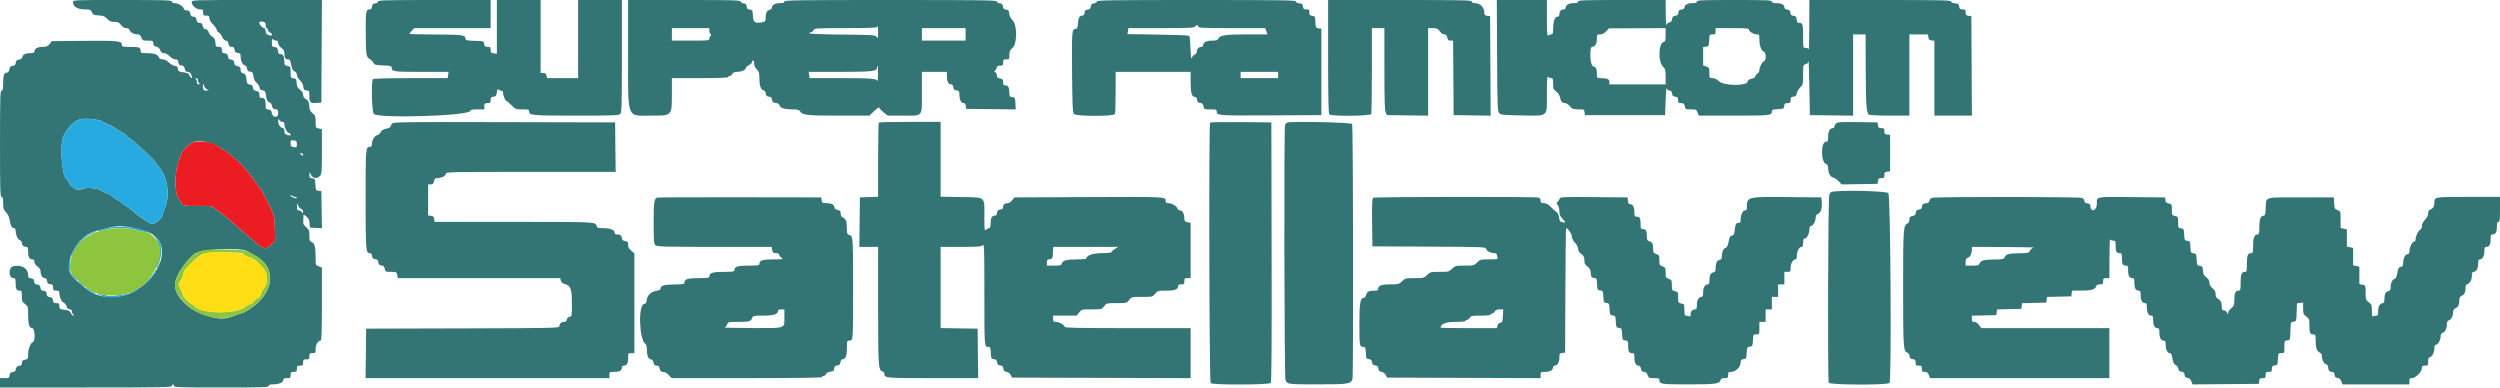 <svg id="svg" version="1.1" width="400" height="62" xmlns="http://www.w3.org/2000/svg" xmlns:xlink="http://www.w3.org/1999/xlink" style="display: block;"><g id="svgg"><path id="path0" d="M11.667 0.341 C 11.667 1.039,12.389 1.500,13.483 1.500 C 14.408 1.500,14.498 1.534,14.701 1.958 C 14.893 2.361,15.027 2.423,15.800 2.467 C 16.522 2.509,16.766 2.607,17.150 3.009 C 17.521 3.397,17.763 3.500,18.305 3.500 C 18.873 3.500,19.053 3.585,19.360 4.000 C 19.614 4.344,19.872 4.500,20.187 4.500 C 20.502 4.500,20.678 4.607,20.753 4.843 C 20.869 5.208,21.449 5.500,22.058 5.500 C 22.315 5.500,22.484 5.652,22.616 6.000 C 22.791 6.464,22.864 6.500,23.641 6.500 C 24.430 6.500,24.481 6.526,24.531 6.958 C 24.571 7.308,24.684 7.428,25.008 7.466 C 25.302 7.500,25.490 7.667,25.619 8.008 C 25.758 8.378,25.911 8.500,26.234 8.500 C 26.494 8.500,26.852 8.697,27.142 9.000 C 27.431 9.302,27.789 9.500,28.049 9.500 C 28.393 9.500,28.488 9.591,28.531 9.958 C 28.571 10.313,28.683 10.428,29.023 10.468 C 29.358 10.506,29.485 10.634,29.560 11.009 C 29.635 11.382,29.751 11.500,30.043 11.500 C 30.317 11.500,30.481 11.644,30.616 12.000 C 30.724 12.288,30.738 12.500,30.648 12.500 C 30.562 12.500,30.422 12.315,30.336 12.090 C 30.209 11.755,30.027 11.660,29.349 11.570 C 28.610 11.472,28.513 11.411,28.467 11.021 C 28.428 10.684,28.312 10.571,27.960 10.531 C 27.709 10.502,27.284 10.258,27.015 9.989 C 26.697 9.672,26.355 9.500,26.040 9.500 C 25.691 9.500,25.503 9.389,25.374 9.107 C 25.175 8.670,24.599 8.500,23.313 8.500 C 22.567 8.500,22.500 8.467,22.500 8.101 C 22.500 7.588,22.242 7.500,20.736 7.500 C 19.606 7.500,19.500 7.471,19.500 7.163 C 19.500 6.552,18.853 6.484,13.456 6.535 L 8.301 6.583 7.936 7.042 C 7.632 7.423,7.441 7.500,6.797 7.500 C 6.007 7.500,5.500 7.798,5.500 8.262 C 5.500 8.419,5.316 8.501,4.958 8.502 C 4.087 8.506,3.702 8.672,3.597 9.088 C 3.529 9.358,3.359 9.494,3.041 9.531 C 2.685 9.572,2.572 9.682,2.532 10.032 C 2.492 10.378,2.378 10.492,2.032 10.532 C 1.682 10.572,1.567 10.691,1.500 11.083 C 1.440 11.433,1.307 11.599,1.058 11.634 C 0.624 11.696,0.505 12.087,0.502 13.458 C 0.500 14.272,0.445 14.500,0.250 14.500 C 0.031 14.500,0.000 15.556,0.000 23.000 C 0.000 30.444,0.031 31.500,0.250 31.500 C 0.444 31.500,0.500 31.720,0.500 32.482 C 0.500 33.333,0.564 33.533,0.976 33.975 C 1.299 34.320,1.487 34.737,1.560 35.267 C 1.675 36.106,1.902 36.500,2.270 36.500 C 2.400 36.500,2.500 36.670,2.500 36.892 C 2.500 37.538,2.841 38.313,3.170 38.418 C 3.350 38.475,3.501 38.705,3.531 38.966 C 3.572 39.318,3.684 39.428,4.042 39.469 C 4.470 39.519,4.500 39.574,4.500 40.311 C 4.500 41.146,4.708 41.500,5.200 41.500 C 5.402 41.500,5.500 41.625,5.500 41.885 C 5.500 42.120,5.695 42.415,6.000 42.640 C 6.327 42.882,6.500 43.156,6.500 43.433 C 6.500 44.031,6.791 44.500,7.161 44.500 C 7.383 44.500,7.494 44.638,7.531 44.958 C 7.572 45.318,7.682 45.428,8.042 45.469 C 8.426 45.514,8.500 45.602,8.500 46.011 C 8.500 46.443,8.558 46.500,9.000 46.500 C 9.414 46.500,9.500 46.568,9.500 46.892 C 9.500 47.535,9.840 48.313,10.167 48.417 C 10.335 48.470,10.550 48.736,10.644 49.007 C 10.759 49.337,10.929 49.500,11.158 49.500 C 11.376 49.500,11.500 49.609,11.500 49.800 C 11.500 49.965,11.590 50.190,11.700 50.300 C 11.856 50.456,11.855 50.500,11.696 50.500 C 11.584 50.500,11.422 50.315,11.336 50.090 C 11.208 49.755,11.027 49.660,10.340 49.568 C 9.552 49.464,9.500 49.427,9.500 48.979 C 9.500 48.560,9.438 48.500,9.011 48.500 C 8.602 48.500,8.514 48.426,8.469 48.042 C 8.428 47.685,8.318 47.572,7.968 47.532 C 7.622 47.492,7.508 47.378,7.468 47.032 C 7.428 46.685,7.315 46.572,6.968 46.532 C 6.622 46.492,6.508 46.378,6.468 46.032 C 6.428 45.685,6.315 45.572,5.968 45.532 C 5.622 45.492,5.508 45.378,5.468 45.032 C 5.428 44.682,5.315 44.572,4.958 44.531 C 4.586 44.488,4.500 44.394,4.498 44.031 C 4.491 42.926,3.473 42.308,2.130 42.594 C 1.305 42.770,1.344 44.500,2.173 44.500 C 2.449 44.500,2.500 44.616,2.500 45.236 C 2.500 46.229,2.629 46.500,3.101 46.500 C 3.472 46.500,3.500 46.563,3.500 47.385 C 3.500 48.176,3.554 48.310,4.000 48.640 C 4.482 48.997,4.500 49.057,4.500 50.327 C 4.500 51.883,4.688 52.500,5.163 52.500 C 5.587 52.500,5.685 54.560,5.268 54.720 C 4.882 54.868,4.500 55.838,4.500 56.671 C 4.500 57.412,4.471 57.464,4.000 57.558 C 3.603 57.638,3.500 57.745,3.500 58.079 C 3.500 58.373,3.410 58.500,3.200 58.500 C 2.820 58.500,2.500 58.815,2.500 59.189 C 2.500 59.380,2.345 59.496,2.042 59.531 C 1.682 59.572,1.572 59.682,1.531 60.042 C 1.482 60.465,1.421 60.500,0.739 60.500 L 0.000 60.500 0.000 61.250 L 0.000 62.000 13.750 62.000 C 25.861 62.000,27.500 61.970,27.500 61.750 C 27.500 61.612,27.575 61.500,27.667 61.500 C 27.758 61.500,27.833 61.612,27.833 61.750 C 27.833 61.969,28.787 62.000,35.417 62.000 C 42.046 62.000,43.000 61.969,43.000 61.750 C 43.000 61.571,43.182 61.500,43.642 61.500 C 44.581 61.500,45.333 61.196,45.333 60.817 C 45.333 60.566,45.454 60.500,45.917 60.500 C 46.454 60.500,46.500 60.460,46.500 60.000 C 46.500 59.556,46.556 59.500,47.000 59.500 C 47.444 59.500,47.500 59.444,47.500 59.000 C 47.500 58.556,47.556 58.500,48.000 58.500 C 48.444 58.500,48.500 58.444,48.500 58.000 C 48.500 57.556,48.556 57.500,49.000 57.500 C 49.444 57.500,49.500 57.444,49.500 57.000 C 49.500 56.556,49.556 56.500,50.000 56.500 C 50.472 56.500,50.500 56.463,50.500 55.835 C 50.500 55.158,50.888 54.500,51.287 54.500 C 51.456 54.500,51.500 53.287,51.500 48.652 L 51.500 42.804 51.000 42.616 C 50.500 42.427,50.500 42.426,50.500 41.058 C 50.500 39.503,50.311 38.840,49.831 38.714 C 49.551 38.641,49.500 38.486,49.500 37.701 C 49.500 36.871,49.447 36.730,48.988 36.345 C 48.527 35.959,48.482 35.837,48.530 35.109 L 48.583 34.301 49.032 34.655 C 49.370 34.922,49.494 35.184,49.532 35.713 L 49.583 36.417 50.546 36.467 L 51.508 36.517 51.462 33.550 L 51.417 30.583 50.966 30.531 C 50.543 30.482,50.513 30.423,50.466 29.531 C 50.419 28.635,50.392 28.580,49.958 28.531 C 49.563 28.485,49.501 28.405,49.511 27.947 C 49.521 27.430,49.525 27.427,49.685 27.827 C 49.964 28.525,50.644 28.689,51.152 28.181 C 51.483 27.850,51.500 27.661,51.500 24.246 L 51.500 20.658 51.000 20.558 C 50.514 20.461,50.500 20.432,50.500 19.494 C 50.500 18.627,50.449 18.487,50.000 18.109 C 49.664 17.827,49.499 17.534,49.498 17.219 C 49.494 16.444,49.327 16.053,48.903 15.826 C 48.633 15.681,48.500 15.465,48.500 15.170 C 48.500 14.876,48.337 14.609,48.010 14.367 C 47.623 14.081,47.509 13.855,47.468 13.294 C 47.422 12.658,47.369 12.578,46.958 12.531 C 46.521 12.480,46.500 12.437,46.500 11.568 C 46.500 10.691,46.482 10.655,46.000 10.558 C 45.573 10.473,45.500 10.382,45.498 9.938 C 45.494 9.026,45.327 8.667,44.908 8.667 C 44.593 8.667,44.511 8.565,44.469 8.125 C 44.425 7.674,44.340 7.575,43.958 7.531 C 43.541 7.483,43.500 7.417,43.500 6.789 C 43.500 6.253,43.544 6.144,43.700 6.300 C 43.810 6.410,44.035 6.500,44.200 6.500 C 44.402 6.500,44.500 6.625,44.500 6.885 C 44.500 7.120,44.695 7.415,45.000 7.640 C 45.355 7.903,45.500 8.150,45.500 8.491 C 45.500 9.214,45.662 9.500,46.071 9.500 C 46.384 9.500,46.462 9.630,46.595 10.375 C 46.712 11.037,46.841 11.290,47.125 11.415 C 47.364 11.520,47.500 11.724,47.500 11.980 C 47.500 12.206,47.713 12.584,47.989 12.848 C 48.294 13.139,48.497 13.521,48.530 13.866 C 48.575 14.327,48.658 14.425,49.042 14.469 C 49.468 14.519,49.500 14.576,49.503 15.303 C 49.506 16.395,49.633 16.530,50.599 16.469 L 51.417 16.417 51.460 8.208 L 51.503 0.000 41.085 0.000 C 30.701 0.000,30.667 0.001,30.667 0.341 C 30.667 0.858,31.401 1.500,31.992 1.500 C 32.445 1.500,32.500 1.554,32.500 2.000 C 32.500 2.444,32.556 2.500,33.000 2.500 C 33.420 2.500,33.500 2.565,33.500 2.911 C 33.500 3.159,33.732 3.554,34.083 3.906 C 34.404 4.226,34.667 4.603,34.667 4.743 C 34.667 4.883,34.822 5.092,35.012 5.207 C 35.202 5.322,35.461 5.660,35.587 5.958 C 35.733 6.303,35.933 6.500,36.137 6.500 C 36.361 6.500,36.489 6.652,36.558 7.000 C 36.637 7.393,36.746 7.500,37.068 7.500 C 37.391 7.500,37.489 7.597,37.531 7.958 C 37.572 8.318,37.682 8.428,38.042 8.469 C 38.423 8.513,38.500 8.603,38.500 9.000 C 38.500 9.708,38.794 10.354,39.159 10.450 C 39.355 10.501,39.501 10.707,39.532 10.975 C 39.571 11.311,39.688 11.429,40.021 11.467 C 40.397 11.511,40.472 11.616,40.552 12.216 C 40.615 12.683,40.783 13.026,41.058 13.249 C 41.285 13.433,41.496 13.771,41.527 14.000 C 41.569 14.308,41.698 14.430,42.021 14.467 C 42.411 14.513,42.472 14.610,42.570 15.349 C 42.657 16.007,42.763 16.218,43.081 16.363 C 43.328 16.475,43.502 16.713,43.533 16.981 C 43.572 17.317,43.688 17.429,44.042 17.469 C 44.453 17.517,44.500 17.588,44.500 18.163 C 44.500 18.962,43.561 18.821,43.466 18.008 C 43.428 17.684,43.308 17.571,42.958 17.531 C 42.547 17.483,42.500 17.412,42.500 16.836 C 42.500 15.939,42.360 15.667,41.899 15.667 C 41.566 15.667,41.500 15.583,41.500 15.162 C 41.500 14.738,41.423 14.643,41.009 14.560 C 40.634 14.485,40.506 14.358,40.468 14.023 C 40.429 13.689,40.312 13.571,39.979 13.533 C 39.589 13.487,39.528 13.390,39.431 12.659 C 39.340 11.967,39.257 11.821,38.911 11.734 C 38.596 11.655,38.500 11.521,38.500 11.162 C 38.500 10.779,38.411 10.674,38.010 10.586 C 37.636 10.503,37.508 10.372,37.468 10.031 C 37.428 9.685,37.315 9.572,36.968 9.532 C 36.622 9.492,36.508 9.378,36.468 9.032 C 36.428 8.682,36.315 8.572,35.958 8.531 C 35.574 8.486,35.500 8.398,35.500 7.989 C 35.500 7.557,35.442 7.500,35.000 7.500 C 34.593 7.500,34.500 7.430,34.498 7.125 C 34.494 6.457,34.313 6.045,33.935 5.843 C 33.732 5.734,33.482 5.425,33.380 5.156 C 33.262 4.844,33.077 4.667,32.869 4.667 C 32.639 4.667,32.512 4.518,32.442 4.167 C 32.364 3.778,32.253 3.667,31.942 3.667 C 31.631 3.667,31.519 3.556,31.442 3.167 C 31.364 2.778,31.253 2.667,30.942 2.667 C 30.631 2.667,30.519 2.556,30.442 2.167 C 30.361 1.764,30.257 1.667,29.905 1.667 C 29.623 1.667,29.441 1.559,29.389 1.362 C 29.287 0.972,28.490 0.500,27.933 0.500 C 27.659 0.500,27.500 0.408,27.500 0.250 C 27.500 0.031,26.509 0.000,19.583 0.000 C 11.719 0.000,11.667 0.002,11.667 0.341 M60.500 0.239 C 60.500 0.376,60.304 0.500,60.042 0.531 C 59.682 0.572,59.572 0.682,59.531 1.042 C 59.496 1.345,59.380 1.500,59.189 1.500 C 58.553 1.500,58.499 1.792,58.517 5.158 C 58.535 8.773,58.593 9.162,59.150 9.439 C 59.362 9.545,59.623 9.808,59.730 10.024 C 59.908 10.382,60.047 10.421,61.296 10.465 C 62.475 10.507,62.667 10.555,62.667 10.807 C 62.667 11.464,62.913 11.500,67.421 11.500 L 71.776 11.500 71.702 12.000 L 71.629 12.500 65.773 12.503 C 62.552 12.504,59.816 12.569,59.693 12.647 C 59.374 12.849,59.480 17.825,59.812 18.225 C 60.445 18.986,74.921 18.546,75.225 17.756 C 75.299 17.562,75.586 17.500,76.411 17.500 L 77.500 17.500 77.500 17.000 C 77.500 16.556,77.556 16.500,78.000 16.500 C 78.442 16.500,78.500 16.443,78.500 16.011 C 78.500 15.602,78.574 15.514,78.958 15.469 C 79.356 15.424,79.428 15.329,79.500 14.750 C 79.553 14.328,79.633 14.160,79.718 14.292 C 79.792 14.406,79.999 14.500,80.177 14.500 C 80.403 14.500,80.500 14.615,80.500 14.883 C 80.500 15.330,80.857 16.163,81.048 16.165 C 81.121 16.166,81.474 16.467,81.833 16.833 C 82.464 17.477,82.525 17.500,83.577 17.500 C 84.549 17.500,84.667 17.535,84.667 17.827 C 84.667 18.461,85.102 18.500,92.144 18.500 C 98.133 18.500,99.009 18.468,99.238 18.238 C 99.470 18.006,99.500 16.937,99.500 8.988 L 99.500 0.000 96.000 0.000 L 92.500 0.000 92.500 6.250 L 92.500 12.500 90.018 12.500 L 87.536 12.500 87.432 12.083 C 87.355 11.779,87.216 11.667,86.913 11.667 L 86.500 11.667 86.500 5.833 L 86.500 0.000 83.000 0.000 L 79.500 0.000 79.500 4.304 L 79.500 8.609 79.000 8.536 C 78.577 8.473,78.500 8.388,78.500 7.981 C 78.500 7.560,78.439 7.500,78.011 7.500 C 77.602 7.500,77.514 7.426,77.469 7.042 C 77.417 6.585,77.411 6.583,75.969 6.535 C 74.621 6.491,74.518 6.462,74.469 6.120 C 74.394 5.593,73.968 5.542,69.458 5.520 C 67.281 5.509,65.500 5.466,65.500 5.425 C 65.500 5.384,65.677 5.159,65.894 4.925 L 66.288 4.500 72.394 4.500 L 78.500 4.500 78.500 2.250 L 78.500 0.000 69.500 0.000 C 61.796 0.000,60.500 0.034,60.500 0.239 M100.500 8.558 C 100.500 19.310,100.201 18.500,104.167 18.500 C 107.586 18.500,107.500 18.596,107.500 14.812 L 107.500 12.500 112.000 12.500 C 114.889 12.500,116.500 12.440,116.500 12.333 C 116.500 12.242,116.610 12.167,116.744 12.167 C 116.878 12.167,117.069 12.017,117.167 11.833 C 117.292 11.600,117.516 11.500,117.915 11.500 C 118.610 11.500,119.333 11.191,119.333 10.894 C 119.333 10.774,119.558 10.559,119.833 10.417 C 120.108 10.274,120.333 10.048,120.333 9.912 C 120.333 9.777,120.408 9.667,120.500 9.667 C 120.592 9.667,120.667 9.895,120.667 10.174 C 120.667 10.493,120.821 10.836,121.083 11.098 C 121.433 11.449,121.500 11.672,121.500 12.497 C 121.500 13.674,121.723 14.336,122.159 14.450 C 122.355 14.501,122.501 14.707,122.532 14.975 C 122.571 15.314,122.687 15.429,123.032 15.468 C 123.378 15.508,123.492 15.622,123.532 15.968 C 123.574 16.336,123.678 16.426,124.108 16.468 C 124.460 16.502,124.660 16.625,124.717 16.841 C 124.833 17.285,125.497 17.500,126.753 17.500 C 127.475 17.500,127.860 17.573,127.950 17.727 C 128.360 18.428,128.938 18.500,134.123 18.500 L 139.096 18.500 139.881 17.758 C 140.313 17.350,140.671 17.106,140.675 17.216 C 140.680 17.327,140.988 17.660,141.360 17.958 L 142.036 18.500 144.506 18.500 C 147.749 18.500,147.500 18.813,147.500 14.738 L 147.500 11.500 149.500 11.500 L 151.500 11.500 151.500 12.178 C 151.500 13.012,151.744 13.500,152.161 13.500 C 152.383 13.500,152.494 13.638,152.531 13.958 C 152.572 14.318,152.682 14.428,153.042 14.469 C 153.441 14.515,153.500 14.595,153.500 15.084 C 153.500 15.910,153.771 16.500,154.151 16.500 C 154.384 16.500,154.493 16.632,154.531 16.958 L 154.583 17.417 158.550 17.461 L 162.517 17.506 162.467 16.545 C 162.419 15.634,162.392 15.581,161.958 15.531 C 161.566 15.485,161.500 15.402,161.498 14.947 C 161.494 14.018,161.329 13.667,160.897 13.667 C 160.566 13.667,160.500 13.583,160.500 13.162 C 160.500 12.736,160.423 12.643,160.000 12.558 C 159.611 12.480,159.500 12.370,159.500 12.057 C 159.500 11.837,159.389 11.614,159.254 11.562 C 159.038 11.479,159.038 11.438,159.254 11.222 C 159.389 11.087,159.500 10.869,159.500 10.738 C 159.500 10.585,159.678 10.500,160.000 10.500 C 160.444 10.500,160.500 10.444,160.500 10.000 C 160.500 9.556,160.556 9.500,161.000 9.500 C 161.477 9.500,161.500 9.468,161.500 8.790 C 161.500 8.204,161.587 8.008,162.000 7.667 C 162.765 7.034,162.774 4.011,162.013 3.232 C 161.709 2.921,161.506 2.517,161.471 2.159 C 161.425 1.675,161.345 1.575,160.968 1.532 C 160.622 1.492,160.508 1.378,160.468 1.032 C 160.428 0.682,160.315 0.572,159.958 0.531 C 159.696 0.500,159.500 0.376,159.500 0.239 C 159.500 0.033,157.150 0.000,142.500 0.000 C 127.500 0.000,125.500 0.029,125.500 0.250 C 125.500 0.435,125.307 0.500,124.762 0.500 C 124.010 0.500,123.500 0.806,123.500 1.259 C 123.500 1.388,123.320 1.539,123.099 1.594 C 122.675 1.701,122.506 2.082,122.502 2.940 C 122.500 3.403,122.435 3.475,121.927 3.570 C 120.796 3.783,120.522 3.587,120.466 2.526 C 120.420 1.641,120.389 1.580,119.968 1.532 C 119.622 1.492,119.508 1.378,119.468 1.032 C 119.428 0.682,119.315 0.572,118.958 0.531 C 118.696 0.500,118.500 0.376,118.500 0.239 C 118.500 0.034,117.204 0.000,109.500 0.000 L 100.500 0.000 100.500 8.558 M175.500 0.239 C 175.500 0.376,175.304 0.500,175.042 0.531 C 174.685 0.572,174.572 0.682,174.532 1.032 C 174.492 1.378,174.378 1.492,174.032 1.532 C 173.682 1.572,173.572 1.685,173.531 2.042 C 173.495 2.354,173.381 2.500,173.176 2.500 C 172.719 2.500,172.527 2.841,172.469 3.754 C 172.424 4.464,172.364 4.591,172.047 4.636 C 171.502 4.713,171.476 5.075,171.532 11.850 C 171.573 16.717,171.630 18.005,171.812 18.225 C 172.149 18.631,178.243 18.642,178.399 18.236 C 178.454 18.091,178.500 16.516,178.500 14.736 L 178.500 11.500 184.500 11.500 L 190.500 11.500 190.500 13.072 C 190.500 14.859,190.672 15.500,191.151 15.500 C 191.384 15.500,191.493 15.632,191.531 15.958 C 191.571 16.313,191.683 16.428,192.023 16.468 C 192.358 16.506,192.485 16.634,192.560 17.009 C 192.656 17.487,192.684 17.500,193.662 17.500 C 194.534 17.500,194.667 17.541,194.667 17.813 C 194.667 18.495,194.802 18.505,203.269 18.460 L 211.417 18.417 211.417 11.500 L 211.417 4.583 210.966 4.531 C 210.543 4.482,210.513 4.423,210.466 3.531 C 210.419 2.635,210.392 2.580,209.958 2.531 C 209.574 2.486,209.500 2.398,209.500 1.989 C 209.500 1.559,209.441 1.500,209.011 1.500 C 208.602 1.500,208.514 1.426,208.469 1.042 C 208.425 0.660,208.326 0.575,207.875 0.531 C 207.539 0.499,207.333 0.388,207.333 0.239 C 207.333 0.033,205.142 0.000,191.417 0.000 C 177.707 0.000,175.500 0.033,175.500 0.239 M212.500 9.050 C 212.500 15.867,212.549 18.149,212.700 18.300 C 213.037 18.637,219.268 18.578,219.399 18.236 C 219.454 18.091,219.500 14.941,219.500 11.236 L 219.500 4.500 220.500 4.500 L 221.500 4.500 221.502 11.042 C 221.504 15.978,221.557 17.686,221.716 18.000 L 221.926 18.417 225.213 18.462 L 228.500 18.507 228.500 11.504 L 228.500 4.500 229.245 4.500 C 229.880 4.500,230.045 4.574,230.360 5.000 C 230.574 5.290,230.882 5.500,231.094 5.500 C 231.365 5.500,231.484 5.627,231.558 6.000 C 231.638 6.396,231.745 6.500,232.077 6.500 L 232.496 6.500 232.540 12.458 L 232.583 18.417 235.543 18.462 L 238.503 18.508 238.460 10.546 L 238.417 2.583 237.958 2.531 C 237.615 2.491,237.499 2.386,237.498 2.114 C 237.492 1.149,236.862 0.500,235.933 0.500 C 235.659 0.500,235.500 0.408,235.500 0.250 C 235.500 0.030,234.111 0.000,224.000 0.000 L 212.500 0.000 212.500 9.050 M239.536 8.911 C 239.580 17.202,239.604 17.842,239.881 18.119 C 240.142 18.381,240.576 18.423,243.496 18.468 C 247.822 18.535,247.500 18.816,247.500 14.967 C 247.500 12.737,247.544 12.144,247.700 12.300 C 247.810 12.410,248.035 12.500,248.200 12.500 C 248.451 12.500,248.500 12.644,248.500 13.385 C 248.500 14.170,248.555 14.312,248.985 14.630 C 249.269 14.839,249.520 15.216,249.588 15.536 C 249.740 16.245,249.956 16.500,250.403 16.500 C 250.603 16.500,250.950 16.722,251.174 16.993 C 251.538 17.431,251.689 17.487,252.531 17.493 C 253.438 17.500,253.480 17.519,253.531 17.958 L 253.583 18.417 260.000 18.417 L 266.417 18.417 266.500 16.083 C 266.546 14.800,266.633 13.919,266.693 14.125 C 266.760 14.355,266.933 14.500,267.140 14.500 C 267.385 14.500,267.492 14.626,267.531 14.958 C 267.572 15.318,267.682 15.428,268.042 15.469 C 268.426 15.514,268.500 15.602,268.500 16.011 C 268.500 16.438,268.560 16.500,268.979 16.500 C 269.378 16.500,269.475 16.584,269.558 17.000 C 269.654 17.480,269.693 17.500,270.543 17.500 C 271.372 17.500,271.439 17.531,271.616 18.000 L 271.804 18.500 277.452 18.500 C 283.310 18.500,283.500 18.478,283.500 17.808 C 283.500 17.570,283.676 17.507,284.458 17.467 C 285.366 17.419,285.419 17.392,285.469 16.958 C 285.514 16.574,285.602 16.500,286.011 16.500 C 286.441 16.500,286.500 16.441,286.500 16.011 C 286.500 15.602,286.574 15.514,286.958 15.469 C 287.318 15.428,287.428 15.318,287.469 14.960 C 287.498 14.709,287.742 14.284,288.011 14.015 C 288.483 13.543,288.500 13.471,288.500 11.948 C 288.500 10.403,288.509 10.367,288.917 10.265 C 289.187 10.197,289.347 10.030,289.371 9.788 C 289.392 9.584,289.448 11.442,289.496 13.917 L 289.583 18.417 293.042 18.462 L 296.500 18.507 296.500 12.003 L 296.500 5.500 297.500 5.500 L 298.500 5.500 298.514 10.875 C 298.529 16.618,298.628 18.101,299.010 18.343 C 299.142 18.427,300.656 18.496,302.375 18.497 L 305.500 18.500 305.500 12.000 L 305.500 5.500 306.989 5.500 L 308.478 5.500 308.531 5.958 C 308.572 6.318,308.682 6.428,309.042 6.469 L 309.500 6.522 309.500 12.511 L 309.500 18.500 312.502 18.500 L 315.503 18.500 315.460 10.542 L 315.417 2.583 314.958 2.531 C 314.574 2.486,314.500 2.398,314.500 1.989 C 314.500 1.559,314.441 1.500,314.011 1.500 C 313.602 1.500,313.514 1.426,313.469 1.042 C 313.424 0.644,313.334 0.577,312.792 0.532 C 312.383 0.498,312.167 0.397,312.167 0.240 C 312.167 0.033,310.585 0.000,300.833 0.000 L 289.500 0.000 289.487 4.042 C 289.480 6.265,289.436 7.990,289.390 7.875 C 289.343 7.760,289.124 7.667,288.903 7.667 C 288.503 7.667,288.500 7.655,288.500 5.930 C 288.500 3.915,288.435 3.667,287.909 3.667 C 287.593 3.667,287.511 3.566,287.469 3.125 C 287.426 2.677,287.339 2.574,286.968 2.532 C 286.622 2.492,286.508 2.378,286.468 2.032 C 286.428 1.682,286.315 1.572,285.958 1.531 C 285.638 1.494,285.500 1.383,285.500 1.161 C 285.500 0.744,285.012 0.500,284.178 0.500 C 283.686 0.500,283.500 0.431,283.500 0.250 C 283.500 0.032,282.722 0.000,277.500 0.000 C 272.278 0.000,271.500 0.032,271.500 0.250 C 271.500 0.435,271.307 0.500,270.762 0.500 C 270.014 0.500,269.500 0.806,269.500 1.251 C 269.500 1.376,269.294 1.502,269.042 1.531 C 268.685 1.572,268.572 1.682,268.532 2.032 C 268.492 2.378,268.378 2.492,268.032 2.532 C 267.682 2.572,267.572 2.685,267.531 3.041 C 267.494 3.361,267.359 3.529,267.081 3.599 C 266.863 3.653,266.652 3.822,266.612 3.974 C 266.572 4.126,266.530 3.294,266.519 2.125 L 266.500 0.000 259.500 0.000 C 253.389 0.000,252.500 0.032,252.500 0.250 C 252.500 0.435,252.307 0.500,251.762 0.500 C 251.008 0.500,250.500 0.807,250.500 1.262 C 250.500 1.393,250.365 1.500,250.200 1.500 C 249.789 1.500,249.500 1.824,249.500 2.283 C 249.500 2.549,249.403 2.667,249.183 2.667 C 248.772 2.667,248.500 3.439,248.500 4.608 C 248.500 5.356,248.452 5.500,248.200 5.500 C 248.035 5.500,247.810 5.590,247.700 5.700 C 247.544 5.856,247.500 5.244,247.500 2.950 L 247.500 0.000 243.494 0.000 L 239.489 0.000 239.536 8.911 M42.500 4.019 C 42.500 4.284,42.575 4.500,42.667 4.500 C 42.758 4.500,42.833 4.610,42.833 4.744 C 42.833 4.878,42.983 5.069,43.167 5.167 C 43.734 5.470,43.596 5.841,43.000 5.616 C 42.610 5.468,42.500 5.325,42.500 4.963 C 42.500 4.709,42.412 4.500,42.305 4.500 C 42.003 4.500,41.500 3.981,41.500 3.670 C 41.500 3.455,41.615 3.408,42.000 3.464 C 42.423 3.527,42.500 3.612,42.500 4.019 M191.727 4.250 C 191.809 4.465,192.566 4.500,197.125 4.500 L 202.427 4.500 202.616 5.000 L 202.804 5.500 199.480 5.500 C 196.033 5.500,195.125 5.647,194.896 6.242 C 194.824 6.430,194.557 6.500,193.911 6.500 C 193.006 6.500,192.500 6.773,192.500 7.262 C 192.500 7.393,192.365 7.500,192.200 7.500 C 191.801 7.500,191.500 7.820,191.500 8.244 C 191.500 8.438,191.339 8.659,191.130 8.752 C 190.927 8.843,190.713 9.104,190.655 9.333 C 190.597 9.563,190.519 8.875,190.483 7.805 C 190.446 6.735,190.358 5.802,190.286 5.730 C 190.215 5.659,187.960 5.569,185.276 5.530 L 180.397 5.459 180.467 4.979 L 180.538 4.500 185.762 4.500 C 190.137 4.500,191.022 4.460,191.202 4.256 C 191.479 3.942,191.608 3.941,191.727 4.250 M140.500 5.199 C 140.500 6.130,140.477 6.199,140.264 5.907 C 140.040 5.600,139.750 5.581,134.764 5.533 C 131.596 5.503,129.500 5.420,129.500 5.325 C 129.500 5.238,129.610 5.167,129.744 5.167 C 129.878 5.167,130.069 5.017,130.167 4.833 C 130.339 4.511,130.516 4.500,135.339 4.500 C 138.558 4.500,140.333 4.441,140.333 4.333 C 140.333 4.242,140.371 4.167,140.417 4.167 C 140.462 4.167,140.500 4.631,140.500 5.199 M113.500 4.883 C 113.500 5.094,113.582 5.348,113.681 5.448 C 113.812 5.578,113.812 5.660,113.681 5.741 C 113.582 5.803,113.500 5.999,113.500 6.177 C 113.500 6.485,113.358 6.500,110.500 6.500 L 107.500 6.500 107.500 5.500 L 107.500 4.500 110.500 4.500 L 113.500 4.500 113.500 4.883 M154.500 5.500 L 154.500 6.500 151.000 6.500 L 147.500 6.500 147.500 5.500 L 147.500 4.500 151.000 4.500 L 154.500 4.500 154.500 5.500 M266.500 5.564 C 266.500 6.475,266.454 6.640,266.178 6.712 C 265.362 6.925,265.269 9.817,266.052 10.634 C 266.453 11.053,266.500 11.227,266.500 12.301 L 266.500 13.500 262.000 13.500 L 257.500 13.500 257.500 13.103 C 257.500 12.659,257.149 12.506,256.125 12.502 C 255.502 12.500,255.500 12.498,255.497 11.792 C 255.494 10.964,255.385 10.754,254.875 10.595 C 254.407 10.449,254.277 7.500,254.738 7.500 C 255.193 7.500,255.500 6.992,255.500 6.238 C 255.500 5.526,255.518 5.500,256.011 5.500 C 256.359 5.500,256.664 5.347,256.969 5.020 L 257.417 4.540 261.958 4.520 L 266.500 4.500 266.500 5.564 M279.833 4.731 C 279.833 5.048,280.564 5.500,281.077 5.500 C 281.470 5.500,281.500 5.556,281.500 6.280 C 281.500 7.261,281.809 8.137,282.200 8.261 C 282.586 8.383,282.631 9.627,282.254 9.771 C 281.950 9.888,281.500 10.762,281.500 11.236 C 281.500 11.429,281.350 11.680,281.167 11.795 C 280.983 11.909,280.833 12.111,280.833 12.244 C 280.833 12.386,280.600 12.529,280.264 12.592 C 279.848 12.670,279.668 12.806,279.594 13.099 C 279.420 13.793,275.739 13.713,275.026 13.000 C 274.687 12.661,274.360 12.500,274.013 12.500 C 273.508 12.500,273.500 12.487,273.500 11.658 C 273.500 10.872,273.467 10.804,273.000 10.642 L 272.500 10.467 272.500 8.995 L 272.500 7.522 272.958 7.469 C 273.392 7.419,273.419 7.366,273.467 6.458 C 273.516 5.520,273.527 5.500,274.008 5.500 C 274.444 5.500,274.500 5.443,274.500 5.000 L 274.500 4.500 277.167 4.500 C 279.328 4.500,279.833 4.544,279.833 4.731 M140.481 11.875 C 140.470 12.631,140.429 13.128,140.389 12.979 C 140.279 12.564,139.506 12.504,134.311 12.502 L 129.538 12.500 129.464 12.000 L 129.391 11.500 134.337 11.500 C 139.524 11.500,140.333 11.408,140.333 10.817 C 140.333 10.643,140.371 10.500,140.417 10.500 C 140.462 10.500,140.491 11.119,140.481 11.875 M204.500 12.000 L 204.500 12.500 201.500 12.500 L 198.500 12.500 198.500 12.000 L 198.500 11.500 201.500 11.500 L 204.500 11.500 204.500 12.000 M31.667 12.800 C 31.667 12.965,31.757 13.190,31.867 13.300 C 32.022 13.456,32.004 13.500,31.783 13.500 C 31.595 13.500,31.500 13.365,31.500 13.097 C 31.500 12.876,31.406 12.657,31.292 12.610 C 31.167 12.560,31.201 12.521,31.375 12.513 C 31.550 12.505,31.667 12.620,31.667 12.800 M32.667 13.741 C 32.667 13.873,32.833 14.098,33.037 14.241 L 33.408 14.500 32.973 14.500 C 32.617 14.500,32.524 14.409,32.464 14.000 C 32.424 13.725,32.453 13.500,32.529 13.500 C 32.605 13.500,32.667 13.608,32.667 13.741 M16.622 19.551 C 17.009 19.798,17.422 20.000,17.539 20.000 C 17.656 20.000,18.120 20.262,18.572 20.583 C 19.023 20.904,19.454 21.167,19.529 21.167 C 19.605 21.167,19.805 21.298,19.975 21.458 C 20.144 21.619,20.680 22.050,21.165 22.417 C 22.140 23.154,25.000 25.918,25.000 26.123 C 25.000 26.195,25.182 26.449,25.404 26.689 C 26.763 28.155,27.235 31.185,26.417 33.199 C 26.188 33.763,26.000 34.330,26.000 34.458 C 26.000 34.925,24.659 35.989,24.262 35.838 C 23.885 35.695,22.435 34.767,22.000 34.391 C 21.236 33.731,20.512 33.185,19.958 32.850 C 19.615 32.643,19.333 32.409,19.333 32.331 C 19.333 32.253,19.165 32.136,18.958 32.072 C 18.752 32.008,18.337 31.740,18.036 31.478 C 17.735 31.215,17.377 31.000,17.241 31.000 C 17.105 31.000,16.676 30.799,16.288 30.554 C 15.474 30.039,13.715 29.909,12.966 30.308 C 12.419 30.599,11.237 29.917,10.972 29.157 C 10.878 28.887,10.741 28.667,10.668 28.667 C 10.071 28.667,9.584 24.199,9.980 22.353 C 10.229 21.192,11.372 19.728,12.417 19.231 C 13.296 18.813,15.758 19.000,16.622 19.551 M45.175 19.500 C 45.403 19.500,45.500 19.614,45.500 19.883 C 45.500 20.435,45.868 21.152,46.208 21.261 C 46.493 21.354,46.623 21.669,46.375 21.664 C 45.792 21.654,45.500 21.426,45.500 20.981 C 45.500 20.716,45.412 20.500,45.305 20.500 C 44.918 20.500,44.500 19.943,44.505 19.433 C 44.509 19.001,44.538 18.965,44.680 19.208 C 44.773 19.369,44.996 19.500,45.175 19.500 M62.763 19.761 C 62.618 19.906,62.500 20.117,62.500 20.230 C 62.500 20.343,62.181 20.507,61.792 20.593 C 61.303 20.701,61.032 20.868,60.917 21.132 C 60.825 21.342,60.579 21.557,60.369 21.610 C 59.933 21.720,59.500 22.450,59.500 23.075 C 59.500 23.373,59.410 23.500,59.200 23.500 C 58.506 23.500,58.500 23.567,58.500 31.878 C 58.500 40.072,58.533 40.500,59.161 40.500 C 59.383 40.500,59.494 40.638,59.531 40.958 C 59.572 41.315,59.682 41.428,60.032 41.468 C 60.378 41.508,60.492 41.622,60.532 41.968 C 60.571 42.312,60.686 42.429,61.023 42.468 C 61.358 42.506,61.485 42.634,61.560 43.009 C 61.654 43.480,61.695 43.500,62.558 43.500 C 63.425 43.500,63.462 43.519,63.558 44.000 L 63.658 44.500 76.644 44.500 L 89.631 44.500 89.730 44.898 C 89.791 45.138,89.995 45.338,90.243 45.400 C 91.305 45.667,91.500 46.147,91.500 48.496 C 91.500 50.596,91.492 50.645,91.125 50.697 C 90.884 50.731,90.731 50.884,90.697 51.125 C 90.660 51.386,90.530 51.500,90.272 51.500 C 89.823 51.500,89.500 51.793,89.500 52.199 C 89.500 52.484,88.784 52.500,74.042 52.541 L 58.583 52.583 58.539 56.542 L 58.494 60.500 77.997 60.500 L 97.500 60.500 97.500 60.000 C 97.500 59.514,97.522 59.500,98.300 59.500 C 99.146 59.500,99.500 59.293,99.500 58.800 C 99.500 58.622,99.622 58.500,99.800 58.500 C 100.293 58.500,100.500 58.146,100.500 57.300 C 100.500 56.522,100.514 56.500,101.000 56.500 L 101.500 56.500 101.500 48.515 L 101.500 40.530 101.000 40.109 C 100.643 39.809,100.500 39.541,100.500 39.173 C 100.500 38.734,100.426 38.644,100.000 38.558 C 99.621 38.482,99.500 38.367,99.500 38.080 C 99.500 37.693,99.218 37.500,98.653 37.500 C 98.450 37.500,98.333 37.384,98.333 37.183 C 98.333 36.774,97.562 36.500,96.410 36.500 C 95.629 36.500,95.526 36.458,95.437 36.105 C 95.286 35.502,95.237 35.500,81.907 35.500 L 69.522 35.500 69.469 35.042 C 69.428 34.682,69.318 34.572,68.958 34.531 L 68.500 34.478 68.500 31.989 L 68.500 29.500 68.921 29.500 C 69.255 29.500,69.362 29.397,69.442 29.000 C 69.517 28.624,69.634 28.500,69.913 28.500 C 70.606 28.500,71.333 28.150,71.333 27.817 C 71.333 27.508,71.677 27.500,84.920 27.500 L 98.506 27.500 98.461 23.542 L 98.417 19.583 80.721 19.541 C 64.798 19.503,62.999 19.525,62.763 19.761 M140.611 19.611 C 140.550 19.672,140.500 22.369,140.500 25.605 L 140.500 31.487 139.042 31.535 L 137.583 31.583 137.539 35.542 L 137.494 39.500 138.997 39.500 L 140.500 39.500 140.500 48.892 C 140.500 58.605,140.540 59.218,141.181 59.421 C 141.356 59.477,141.500 59.652,141.500 59.811 C 141.500 60.489,141.619 60.500,149.203 60.500 L 156.506 60.500 156.461 56.542 L 156.417 52.583 153.458 52.538 L 150.500 52.492 150.500 45.996 L 150.500 39.500 153.738 39.500 C 156.460 39.500,157.018 39.458,157.238 39.238 C 157.476 39.000,157.500 39.703,157.500 46.974 C 157.500 55.517,157.499 55.500,158.093 55.500 C 158.451 55.500,158.487 55.579,158.533 56.458 C 158.580 57.360,158.610 57.420,159.032 57.468 C 159.378 57.508,159.492 57.622,159.532 57.968 C 159.572 58.315,159.685 58.428,160.032 58.468 C 160.378 58.508,160.492 58.622,160.532 58.968 C 160.571 59.308,160.694 59.435,161.048 59.499 C 161.324 59.549,161.597 59.752,161.720 60.000 L 161.926 60.417 176.213 60.459 L 190.500 60.502 190.500 56.501 L 190.500 52.500 180.417 52.500 C 172.317 52.500,170.333 52.458,170.333 52.286 C 170.333 51.991,169.458 51.500,168.933 51.500 C 168.563 51.500,168.500 51.427,168.500 51.000 L 168.500 50.500 170.392 50.500 L 172.283 50.500 172.667 50.000 C 173.046 49.505,173.066 49.500,174.667 49.500 C 176.267 49.500,176.287 49.495,176.667 49.000 C 177.046 48.505,177.066 48.500,178.667 48.500 C 180.267 48.500,180.287 48.495,180.667 48.000 C 181.048 47.503,181.059 47.500,182.735 47.500 C 184.405 47.500,184.424 47.495,184.833 47.000 C 185.231 46.519,185.298 46.500,186.611 46.500 C 188.008 46.500,188.500 46.301,188.500 45.738 C 188.500 45.585,188.678 45.500,189.000 45.500 C 189.444 45.500,189.500 45.444,189.500 45.000 C 189.500 44.556,189.556 44.500,190.000 44.500 L 190.500 44.500 190.500 40.079 L 190.500 35.658 190.000 35.558 C 189.587 35.476,189.500 35.377,189.500 34.990 C 189.500 34.224,189.214 33.667,188.822 33.667 C 188.620 33.667,188.435 33.536,188.389 33.362 C 188.287 32.972,187.490 32.500,186.933 32.500 C 186.584 32.500,186.500 32.420,186.500 32.091 C 186.500 31.481,186.512 31.481,173.859 31.535 L 162.302 31.583 161.936 32.042 C 161.735 32.294,161.449 32.500,161.299 32.500 C 160.778 32.500,160.500 32.705,160.500 33.090 C 160.500 33.389,160.395 33.490,160.042 33.531 C 159.682 33.572,159.572 33.682,159.531 34.042 C 159.496 34.345,159.380 34.500,159.189 34.500 C 158.707 34.500,158.500 34.860,158.500 35.700 C 158.500 36.282,158.435 36.500,158.262 36.500 C 158.131 36.500,157.906 36.618,157.762 36.762 C 157.524 37.000,157.500 36.806,157.500 34.627 C 157.500 31.347,157.800 31.596,153.764 31.529 L 150.500 31.475 150.500 25.487 L 150.500 19.500 145.611 19.500 C 142.922 19.500,140.672 19.550,140.611 19.611 M193.614 19.609 C 193.395 19.828,193.480 61.080,193.700 61.300 C 194.008 61.608,203.057 61.583,203.314 61.274 C 203.451 61.108,203.490 55.498,203.459 40.315 L 203.417 19.583 198.572 19.539 C 195.907 19.515,193.676 19.546,193.614 19.609 M205.975 19.606 C 205.824 19.649,205.657 19.849,205.603 20.051 C 205.416 20.747,205.488 60.280,205.677 60.777 C 205.949 61.493,205.960 61.495,210.800 61.497 C 215.704 61.500,216.180 61.426,216.393 60.632 C 216.566 59.986,216.511 20.109,216.337 19.833 C 216.182 19.589,206.760 19.382,205.975 19.606 M293.765 19.758 C 293.619 19.904,293.500 20.131,293.500 20.262 C 293.500 20.393,293.393 20.500,293.262 20.500 C 292.787 20.500,292.500 21.007,292.500 21.845 C 292.500 22.547,292.453 22.667,292.177 22.667 C 291.295 22.667,291.305 25.976,292.187 26.256 C 292.394 26.322,292.500 26.512,292.500 26.820 C 292.500 27.656,292.822 28.294,293.303 28.413 C 293.549 28.474,293.954 28.745,294.203 29.016 L 294.655 29.508 297.536 29.462 L 300.417 29.417 300.469 28.958 C 300.514 28.574,300.602 28.500,301.011 28.500 C 301.441 28.500,301.500 28.441,301.500 28.011 C 301.500 27.602,301.574 27.514,301.958 27.469 L 302.417 27.417 302.417 24.500 L 302.417 21.583 301.958 21.531 C 301.574 21.486,301.500 21.398,301.500 20.989 C 301.500 20.559,301.441 20.500,301.011 20.500 C 300.602 20.500,300.514 20.426,300.469 20.042 L 300.417 19.583 297.224 19.538 C 294.485 19.499,293.993 19.531,293.765 19.758 M47.500 23.073 C 47.500 23.574,47.467 23.604,47.000 23.536 C 46.563 23.471,46.500 23.394,46.500 22.927 C 46.500 22.426,46.533 22.396,47.000 22.464 C 47.437 22.529,47.500 22.606,47.500 23.073 M33.781 22.944 C 34.348 23.115,34.991 23.423,35.209 23.628 C 35.427 23.832,35.692 24.000,35.799 24.000 C 36.031 24.000,38.683 26.256,38.905 26.642 C 38.991 26.791,39.195 27.026,39.360 27.165 C 39.665 27.422,40.147 28.063,40.930 29.250 C 41.172 29.617,41.455 29.994,41.560 30.088 C 41.836 30.335,42.232 31.072,43.437 33.582 C 43.865 34.473,43.923 34.792,43.976 36.536 L 44.035 38.492 43.357 39.162 C 42.495 40.016,42.290 39.965,40.500 38.452 C 40.179 38.180,39.592 37.687,39.196 37.354 C 38.800 37.022,38.267 36.563,38.012 36.333 C 36.867 35.304,35.703 34.322,35.167 33.934 C 34.846 33.701,34.399 33.377,34.174 33.214 C 33.824 32.960,33.448 32.922,31.613 32.951 C 29.488 32.985,29.000 32.877,29.000 32.371 C 29.000 32.287,28.856 32.088,28.679 31.928 C 27.882 31.207,27.879 27.313,28.674 25.568 C 28.853 25.174,29.001 24.754,29.003 24.634 C 29.008 24.278,30.034 23.231,30.750 22.853 C 31.518 22.446,32.198 22.467,33.781 22.944 M48.497 24.792 C 48.496 24.972,48.448 25.013,48.372 24.900 C 48.305 24.799,48.137 24.674,48.000 24.621 C 47.833 24.558,47.874 24.522,48.125 24.513 C 48.377 24.504,48.499 24.596,48.497 24.792 M293.722 30.612 C 292.934 30.677,292.845 30.727,292.680 31.200 C 292.487 31.754,292.411 60.740,292.601 61.236 C 292.743 61.605,302.011 61.639,302.316 61.271 C 302.669 60.845,302.489 31.251,302.131 30.893 C 301.842 30.604,296.126 30.413,293.722 30.612 M47.200 31.500 C 47.365 31.500,47.500 31.571,47.500 31.658 C 47.500 31.754,47.304 31.748,47.000 31.642 C 46.725 31.546,46.500 31.385,46.500 31.284 C 46.500 31.159,46.564 31.164,46.700 31.300 C 46.810 31.410,47.035 31.500,47.200 31.500 M105.209 31.617 C 104.657 31.724,104.583 32.219,104.586 35.807 C 104.588 38.795,104.612 39.048,104.909 39.265 C 105.176 39.460,106.770 39.500,114.344 39.500 L 123.458 39.500 123.558 40.000 C 123.643 40.423,123.736 40.500,124.162 40.500 C 124.491 40.500,124.667 40.584,124.667 40.741 C 124.667 40.873,124.833 41.098,125.037 41.241 C 125.383 41.483,125.294 41.500,123.716 41.500 C 121.979 41.500,121.500 41.665,121.500 42.262 C 121.500 42.453,121.157 42.500,119.762 42.500 C 117.976 42.500,117.500 42.660,117.500 43.262 C 117.500 43.453,117.157 43.500,115.762 43.500 C 113.976 43.500,113.500 43.660,113.500 44.262 C 113.500 44.453,113.157 44.500,111.762 44.500 C 109.976 44.500,109.500 44.660,109.500 45.262 C 109.500 45.449,109.187 45.504,108.042 45.517 C 106.244 45.537,105.765 45.658,105.699 46.111 C 105.660 46.381,105.494 46.479,104.950 46.552 C 104.140 46.661,103.545 47.272,103.466 48.076 C 103.430 48.448,103.321 48.597,103.059 48.634 C 102.069 48.775,102.266 54.430,103.282 55.050 C 103.408 55.127,103.500 55.490,103.500 55.914 C 103.500 56.888,103.748 57.500,104.142 57.500 C 104.360 57.500,104.489 57.655,104.558 58.000 C 104.636 58.389,104.747 58.500,105.058 58.500 C 105.369 58.500,105.481 58.611,105.558 59.000 C 105.639 59.403,105.743 59.500,106.096 59.500 C 106.367 59.500,106.711 59.690,107.000 60.000 L 107.467 60.500 119.484 60.500 C 127.383 60.500,131.500 60.443,131.500 60.333 C 131.500 60.242,131.610 60.167,131.744 60.167 C 131.878 60.167,132.066 60.021,132.161 59.844 C 132.265 59.649,132.549 59.500,132.875 59.469 C 133.323 59.426,133.426 59.339,133.468 58.968 C 133.508 58.622,133.622 58.508,133.968 58.468 C 134.318 58.428,134.428 58.315,134.469 57.958 C 134.498 57.706,134.624 57.500,134.749 57.500 C 135.285 57.500,135.500 56.995,135.500 55.738 C 135.500 54.543,135.514 54.500,135.899 54.500 C 136.502 54.500,136.500 54.530,136.497 46.028 C 136.495 37.800,136.494 37.788,135.875 37.595 C 135.550 37.493,135.500 37.363,135.498 36.614 C 135.495 35.438,135.375 35.079,134.903 34.826 C 134.627 34.678,134.500 34.466,134.500 34.152 C 134.500 33.778,134.408 33.673,134.000 33.583 C 133.660 33.509,133.500 33.373,133.500 33.159 C 133.500 32.746,133.012 32.500,132.189 32.500 C 131.585 32.500,131.517 32.456,131.469 32.042 L 131.417 31.583 118.500 31.564 C 111.396 31.553,105.415 31.577,105.209 31.617 M219.705 31.639 C 219.542 31.743,219.504 32.649,219.538 35.595 L 219.583 39.417 228.641 39.460 C 237.328 39.501,237.702 39.516,237.780 39.814 C 237.874 40.174,238.498 40.500,239.091 40.500 C 239.333 40.500,239.500 40.597,239.500 40.736 C 239.500 40.866,239.546 41.091,239.601 41.236 C 239.689 41.464,239.508 41.500,238.274 41.500 C 236.911 41.500,236.821 41.523,236.333 42.000 C 235.842 42.480,235.762 42.500,234.333 42.500 C 232.904 42.500,232.824 42.520,232.333 43.000 C 231.842 43.480,231.762 43.500,230.333 43.500 C 228.904 43.500,228.824 43.520,228.333 44.000 C 227.842 44.480,227.762 44.500,226.333 44.500 C 224.904 44.500,224.824 44.520,224.333 45.000 C 223.847 45.475,223.753 45.500,222.423 45.500 C 220.991 45.500,220.500 45.695,220.500 46.262 C 220.500 46.419,220.316 46.501,219.958 46.502 C 219.021 46.506,218.693 46.668,218.580 47.184 C 218.510 47.501,218.369 47.667,218.170 47.667 C 217.641 47.667,217.500 48.545,217.500 51.845 C 217.500 55.307,217.531 55.500,218.093 55.500 C 218.451 55.500,218.487 55.579,218.533 56.458 C 218.580 57.360,218.610 57.420,219.032 57.468 C 219.378 57.508,219.492 57.622,219.532 57.968 C 219.572 58.315,219.685 58.428,220.032 58.468 C 220.378 58.508,220.492 58.622,220.532 58.968 C 220.571 59.308,220.694 59.435,221.048 59.499 C 221.324 59.549,221.597 59.752,221.720 60.000 L 221.926 60.417 234.213 60.459 L 246.500 60.502 246.500 60.001 C 246.500 59.520,246.529 59.500,247.238 59.500 C 247.992 59.500,248.500 59.193,248.500 58.738 C 248.500 58.607,248.607 58.500,248.738 58.500 C 249.191 58.500,249.500 57.992,249.500 57.249 C 249.500 56.580,249.536 56.518,249.958 56.469 L 250.417 56.417 250.460 46.458 C 250.483 40.981,250.536 36.500,250.577 36.500 C 250.857 36.500,251.500 37.423,251.500 37.823 C 251.500 38.121,251.687 38.498,252.000 38.833 C 252.301 39.155,252.500 39.549,252.500 39.820 C 252.500 40.128,252.659 40.388,253.000 40.640 C 253.402 40.938,253.500 41.133,253.500 41.640 C 253.500 42.145,253.598 42.343,253.990 42.633 C 254.377 42.919,254.491 43.145,254.532 43.706 C 254.578 44.339,254.633 44.422,255.034 44.469 C 255.457 44.518,255.487 44.577,255.534 45.469 C 255.580 46.360,255.610 46.420,256.034 46.469 C 256.457 46.518,256.487 46.577,256.534 47.469 C 256.580 48.360,256.610 48.420,257.034 48.469 C 257.457 48.518,257.487 48.577,257.534 49.469 C 257.580 50.360,257.610 50.420,258.034 50.469 C 258.457 50.518,258.487 50.577,258.534 51.469 C 258.580 52.360,258.610 52.420,259.034 52.469 C 259.457 52.518,259.487 52.577,259.534 53.469 C 259.581 54.365,259.608 54.420,260.042 54.469 C 260.463 54.518,260.500 54.580,260.500 55.247 C 260.500 56.229,260.630 56.500,261.101 56.500 C 261.456 56.500,261.500 56.574,261.500 57.178 C 261.500 58.006,261.743 58.500,262.152 58.500 C 262.359 58.500,262.491 58.662,262.558 59.000 C 262.635 59.382,262.749 59.500,263.043 59.500 C 263.317 59.500,263.481 59.644,263.616 60.000 C 263.791 60.465,263.863 60.500,264.652 60.500 C 265.357 60.500,265.500 60.550,265.500 60.800 C 265.500 61.463,265.745 61.500,270.106 61.500 C 274.456 61.500,275.134 61.412,275.286 60.831 C 275.350 60.583,275.514 60.500,275.936 60.500 C 276.452 60.500,276.500 60.457,276.500 60.000 C 276.500 59.553,276.554 59.500,277.013 59.500 C 277.703 59.500,278.500 58.709,278.500 58.024 C 278.500 57.600,278.572 57.514,278.958 57.469 C 279.392 57.420,279.419 57.365,279.466 56.469 C 279.513 55.577,279.543 55.518,279.966 55.469 C 280.391 55.420,280.420 55.361,280.467 54.458 C 280.516 53.520,280.527 53.500,281.008 53.500 C 281.498 53.500,281.500 53.496,281.500 52.500 L 281.500 51.500 282.000 51.500 L 282.500 51.500 282.500 50.500 L 282.500 49.500 283.000 49.500 L 283.500 49.500 283.500 48.500 L 283.500 47.500 284.000 47.500 L 284.500 47.500 284.500 46.500 L 284.500 45.500 285.000 45.500 L 285.500 45.500 285.500 44.500 L 285.500 43.500 286.000 43.500 C 286.472 43.500,286.500 43.463,286.500 42.835 C 286.500 42.158,286.888 41.500,287.287 41.500 C 287.424 41.500,287.500 41.264,287.500 40.835 C 287.500 40.158,287.888 39.500,288.287 39.500 C 288.424 39.500,288.500 39.263,288.500 38.833 C 288.500 38.376,288.573 38.167,288.731 38.167 C 289.087 38.167,289.500 37.410,289.500 36.756 C 289.500 36.365,289.578 36.167,289.731 36.167 C 290.062 36.167,290.500 35.427,290.500 34.866 C 290.500 34.519,290.613 34.335,290.908 34.201 C 291.364 33.993,291.558 33.317,291.470 32.243 L 291.417 31.583 286.333 31.534 C 279.479 31.468,279.500 31.463,279.500 33.192 C 279.500 33.547,279.420 33.667,279.183 33.667 C 278.830 33.667,278.500 34.404,278.500 35.192 C 278.500 35.551,278.421 35.667,278.177 35.667 C 277.756 35.667,277.672 35.822,277.554 36.821 C 277.473 37.499,277.392 37.658,277.103 37.700 C 276.819 37.740,276.716 37.929,276.574 38.666 C 276.449 39.319,276.315 39.598,276.107 39.638 C 275.768 39.704,275.500 40.309,275.500 41.008 C 275.500 41.382,275.408 41.517,275.099 41.594 C 274.673 41.701,274.506 42.082,274.502 42.955 C 274.500 43.384,274.418 43.514,274.099 43.594 C 273.672 43.701,273.506 44.082,273.502 44.958 C 273.501 45.316,273.419 45.500,273.262 45.500 C 272.807 45.500,272.500 46.008,272.500 46.762 C 272.500 47.290,272.432 47.500,272.262 47.500 C 271.807 47.500,271.500 48.008,271.500 48.762 C 271.500 49.362,271.444 49.500,271.200 49.500 C 270.784 49.500,270.500 49.825,270.500 50.301 C 270.500 50.599,270.432 50.676,270.236 50.601 C 270.091 50.546,269.866 50.500,269.736 50.500 C 269.561 50.500,269.500 50.263,269.500 49.579 C 269.500 48.689,269.483 48.655,269.000 48.558 C 268.520 48.462,268.500 48.423,268.500 47.576 C 268.500 46.731,268.479 46.688,268.000 46.583 C 267.526 46.479,267.500 46.431,267.500 45.639 C 267.500 44.865,267.464 44.791,267.000 44.616 C 266.539 44.442,266.500 44.364,266.500 43.616 C 266.500 42.867,266.461 42.790,266.000 42.616 C 265.539 42.442,265.500 42.363,265.500 41.621 C 265.500 40.876,265.463 40.803,265.000 40.642 C 264.553 40.486,264.500 40.393,264.497 39.775 C 264.494 38.964,264.384 38.753,263.875 38.595 C 263.571 38.500,263.500 38.356,263.500 37.836 C 263.500 36.939,263.360 36.667,262.899 36.667 C 262.538 36.667,262.500 36.596,262.500 35.930 C 262.500 34.937,262.371 34.667,261.899 34.667 C 261.544 34.667,261.500 34.593,261.500 33.989 C 261.500 33.154,261.256 32.667,260.838 32.667 C 260.602 32.667,260.508 32.528,260.469 32.125 L 260.417 31.583 255.037 31.539 C 250.028 31.498,249.650 31.516,249.547 31.789 C 249.485 31.951,249.334 32.186,249.210 32.311 C 249.020 32.503,249.025 32.585,249.242 32.825 C 249.386 32.983,249.500 33.410,249.500 33.787 C 249.500 34.311,249.614 34.587,250.005 35.005 C 250.583 35.624,250.580 35.669,249.978 35.553 C 249.611 35.482,249.525 35.359,249.449 34.789 C 249.398 34.416,249.238 34.043,249.091 33.961 C 248.945 33.879,248.533 33.517,248.176 33.156 C 247.700 32.675,247.389 32.500,247.013 32.500 C 246.584 32.500,246.500 32.435,246.500 32.103 C 246.500 31.832,246.381 31.674,246.125 31.605 C 245.555 31.452,219.948 31.486,219.705 31.639 M309.167 31.648 C 308.915 31.718,308.729 31.906,308.698 32.122 C 308.659 32.389,308.511 32.494,308.115 32.532 C 307.678 32.574,307.574 32.663,307.532 33.032 C 307.492 33.378,307.378 33.492,307.032 33.532 C 306.688 33.571,306.571 33.686,306.532 34.023 C 306.494 34.358,306.366 34.485,305.991 34.560 C 305.582 34.642,305.500 34.740,305.500 35.145 C 305.500 35.412,305.396 35.671,305.268 35.720 C 304.527 36.004,304.500 36.370,304.500 46.084 C 304.500 55.570,304.542 56.218,305.170 56.418 C 305.350 56.475,305.501 56.705,305.531 56.966 C 305.572 57.318,305.684 57.428,306.042 57.469 C 306.426 57.514,306.500 57.602,306.500 58.011 C 306.500 58.443,306.558 58.500,307.000 58.500 C 307.444 58.500,307.500 58.556,307.500 59.000 C 307.500 59.436,307.560 59.500,307.963 59.500 C 308.325 59.500,308.468 59.610,308.616 60.000 L 308.804 60.500 323.152 60.500 L 337.500 60.500 337.500 56.500 L 337.500 52.500 327.255 52.500 L 317.010 52.500 316.640 52.000 C 316.415 51.695,316.120 51.500,315.885 51.500 C 315.569 51.500,315.500 51.411,315.500 51.005 L 315.500 50.511 317.458 50.464 L 319.417 50.417 319.469 49.964 L 319.521 49.510 321.469 49.464 L 323.417 49.417 323.469 48.964 L 323.521 48.510 325.469 48.464 L 327.417 48.417 327.469 47.964 L 327.521 47.510 329.469 47.464 L 331.417 47.417 331.469 46.958 L 331.522 46.500 333.003 46.500 C 334.596 46.500,335.257 46.309,335.387 45.813 C 335.445 45.592,335.620 45.500,335.984 45.500 C 336.446 45.500,336.500 45.448,336.500 45.000 C 336.500 44.556,336.556 44.500,337.000 44.500 L 337.500 44.500 337.513 41.292 C 337.520 39.527,337.564 38.177,337.610 38.292 C 337.657 38.406,337.876 38.500,338.097 38.500 C 338.462 38.500,338.500 38.569,338.500 39.236 C 338.500 40.229,338.629 40.500,339.101 40.500 C 339.462 40.500,339.500 40.571,339.500 41.236 C 339.500 42.229,339.629 42.500,340.101 42.500 C 340.466 42.500,340.500 42.567,340.500 43.300 C 340.500 44.146,340.707 44.500,341.200 44.500 C 341.447 44.500,341.500 44.641,341.500 45.300 C 341.500 46.146,341.707 46.500,342.200 46.500 C 342.440 46.500,342.500 46.636,342.500 47.178 C 342.500 48.019,342.745 48.500,343.173 48.500 C 343.444 48.500,343.500 48.615,343.500 49.178 C 343.500 50.019,343.745 50.500,344.173 50.500 C 344.444 50.500,344.500 50.615,344.500 51.178 C 344.500 52.019,344.745 52.500,345.173 52.500 C 345.444 52.500,345.500 52.615,345.500 53.178 C 345.500 54.019,345.745 54.500,346.173 54.500 C 346.434 54.500,346.500 54.615,346.500 55.072 C 346.500 55.888,346.771 56.500,347.132 56.500 C 347.372 56.500,347.473 56.692,347.595 57.375 C 347.711 58.030,347.842 58.290,348.117 58.411 C 348.330 58.505,348.506 58.751,348.534 58.995 C 348.571 59.313,348.693 59.429,349.032 59.468 C 349.378 59.508,349.492 59.622,349.532 59.968 C 349.571 60.308,349.687 60.429,350.008 60.466 C 350.303 60.501,350.490 60.667,350.619 61.010 L 350.806 61.505 356.111 61.461 L 361.417 61.417 361.469 60.958 C 361.514 60.574,361.602 60.500,362.011 60.500 C 362.443 60.500,362.500 60.442,362.500 60.000 C 362.500 59.556,362.556 59.500,363.000 59.500 C 363.442 59.500,363.500 59.443,363.500 59.011 C 363.500 58.602,363.574 58.514,363.958 58.469 C 364.392 58.419,364.419 58.366,364.467 57.458 C 364.516 56.520,364.527 56.500,365.008 56.500 C 365.498 56.500,365.500 56.495,365.500 55.511 C 365.500 54.556,365.516 54.520,365.958 54.469 C 366.415 54.417,366.417 54.411,366.465 52.969 C 366.512 51.532,366.516 51.521,366.965 51.469 C 367.413 51.417,367.417 51.405,367.465 49.976 L 367.512 48.536 368.006 48.464 L 368.500 48.391 368.500 49.331 C 368.500 50.182,368.547 50.306,369.000 50.640 C 369.457 50.978,369.500 51.094,369.500 51.991 C 369.500 53.235,369.606 53.500,370.101 53.500 C 370.467 53.500,370.500 53.567,370.500 54.313 C 370.500 55.599,370.670 56.175,371.107 56.374 C 371.352 56.486,371.500 56.696,371.500 56.933 C 371.500 57.555,371.815 58.193,372.169 58.286 C 372.351 58.333,372.500 58.507,372.500 58.672 C 372.500 59.222,372.698 59.500,373.090 59.500 C 373.389 59.500,373.490 59.605,373.531 59.958 C 373.571 60.308,373.684 60.428,374.008 60.466 C 374.302 60.500,374.490 60.667,374.619 61.008 L 374.804 61.500 380.152 61.500 L 385.500 61.500 385.500 61.000 C 385.500 60.573,385.563 60.500,385.931 60.500 C 386.490 60.500,387.500 59.480,387.500 58.914 C 387.500 58.565,387.579 58.500,388.000 58.500 C 388.472 58.500,388.500 58.463,388.500 57.833 C 388.500 57.376,388.573 57.167,388.731 57.167 C 389.087 57.167,389.500 56.410,389.500 55.756 C 389.500 55.365,389.578 55.167,389.731 55.167 C 390.066 55.167,390.500 54.424,390.500 53.850 C 390.500 53.498,390.598 53.325,390.843 53.247 C 391.230 53.124,391.500 52.543,391.500 51.834 C 391.500 51.498,391.602 51.323,391.843 51.247 C 392.216 51.128,392.500 50.548,392.500 49.902 C 392.500 49.631,392.636 49.431,392.903 49.309 C 393.324 49.118,393.494 48.730,393.498 47.955 C 393.499 47.629,393.619 47.439,393.903 47.309 C 394.323 47.118,394.494 46.730,394.498 45.958 C 394.499 45.706,394.575 45.500,394.667 45.500 C 395.071 45.500,395.500 44.814,395.500 44.167 C 395.500 43.700,395.571 43.500,395.738 43.500 C 396.193 43.500,396.500 42.992,396.500 42.238 C 396.500 41.710,396.568 41.500,396.738 41.500 C 397.193 41.500,397.500 40.992,397.500 40.238 C 397.500 39.638,397.556 39.500,397.800 39.500 C 398.293 39.500,398.500 39.146,398.500 38.300 C 398.500 37.641,398.553 37.500,398.800 37.500 C 399.293 37.500,399.500 37.146,399.500 36.300 C 399.500 35.700,399.562 35.500,399.750 35.500 C 399.958 35.500,400.000 35.167,400.000 33.500 L 400.000 31.500 394.950 31.500 C 389.444 31.500,389.500 31.490,389.500 32.462 C 389.500 33.042,389.296 33.355,388.792 33.546 C 388.606 33.616,388.500 33.833,388.500 34.144 C 388.500 34.456,388.320 34.824,388.000 35.167 C 387.692 35.496,387.500 35.880,387.500 36.166 C 387.500 36.422,387.396 36.671,387.268 36.720 C 386.965 36.836,386.500 37.778,386.500 38.276 C 386.500 38.518,386.402 38.667,386.241 38.667 C 385.946 38.667,385.500 39.616,385.500 40.245 C 385.500 40.548,385.411 40.667,385.183 40.667 C 384.832 40.667,384.500 41.403,384.500 42.180 C 384.500 42.534,384.411 42.656,384.125 42.697 C 383.815 42.741,383.720 42.908,383.574 43.666 C 383.449 44.319,383.315 44.598,383.107 44.638 C 382.768 44.704,382.500 45.309,382.500 46.008 C 382.500 46.382,382.408 46.517,382.099 46.594 C 381.672 46.701,381.506 47.082,381.502 47.958 C 381.501 48.316,381.419 48.500,381.262 48.500 C 380.807 48.500,380.500 49.008,380.500 49.762 C 380.500 50.288,380.432 50.500,380.264 50.500 C 380.134 50.500,379.909 50.546,379.764 50.601 C 379.542 50.686,379.500 50.547,379.500 49.716 C 379.500 48.813,379.458 48.698,379.000 48.360 C 378.527 48.010,378.500 47.926,378.500 46.824 C 378.500 45.662,378.498 45.658,378.000 45.558 L 377.500 45.458 377.500 44.058 L 377.500 42.658 377.000 42.558 L 376.500 42.458 376.500 41.058 L 376.500 39.658 376.000 39.558 L 375.500 39.458 375.500 38.076 L 375.500 36.693 375.000 36.583 L 374.500 36.474 374.500 35.139 C 374.500 33.814,374.497 33.803,374.007 33.618 C 373.553 33.447,373.511 33.360,373.466 32.508 L 373.417 31.583 368.139 31.583 C 362.137 31.583,362.603 31.451,362.525 33.180 C 362.481 34.133,362.403 34.500,362.244 34.500 C 361.715 34.500,361.500 35.009,361.500 36.262 C 361.500 37.224,361.447 37.500,361.262 37.500 C 360.715 37.500,360.500 37.997,360.500 39.262 C 360.500 40.343,360.462 40.500,360.200 40.500 C 359.647 40.500,359.500 40.858,359.500 42.200 C 359.500 43.341,359.463 43.500,359.200 43.500 C 358.647 43.500,358.500 43.858,358.500 45.200 C 358.500 46.341,358.463 46.500,358.200 46.500 C 357.684 46.500,357.500 46.866,357.493 47.908 C 357.487 48.818,357.438 48.957,356.993 49.326 C 356.722 49.550,356.495 49.888,356.489 50.076 C 356.479 50.397,356.470 50.395,356.328 50.042 C 356.241 49.825,356.034 49.667,355.839 49.667 C 355.581 49.667,355.499 49.557,355.498 49.208 C 355.494 48.444,355.325 48.052,354.903 47.826 C 354.604 47.666,354.500 47.471,354.500 47.070 C 354.500 46.674,354.366 46.417,354.000 46.109 C 353.658 45.821,353.500 45.537,353.500 45.209 C 353.500 44.871,353.355 44.622,353.010 44.367 C 352.623 44.081,352.509 43.855,352.468 43.294 C 352.422 42.661,352.367 42.578,351.966 42.531 C 351.543 42.482,351.513 42.423,351.466 41.531 C 351.420 40.640,351.390 40.580,350.966 40.531 C 350.543 40.482,350.513 40.423,350.466 39.531 C 350.420 38.640,350.390 38.580,349.966 38.531 C 349.543 38.482,349.513 38.423,349.466 37.531 C 349.419 36.635,349.392 36.580,348.958 36.531 C 348.521 36.480,348.500 36.437,348.500 35.568 C 348.500 34.691,348.482 34.655,348.000 34.558 C 347.519 34.462,347.500 34.425,347.500 33.558 C 347.500 32.695,347.480 32.654,347.009 32.560 C 346.634 32.485,346.506 32.358,346.468 32.023 L 346.417 31.583 341.333 31.537 C 335.135 31.480,335.500 31.414,335.500 32.587 C 335.500 33.664,334.587 34.067,334.469 33.042 C 334.428 32.682,334.318 32.572,333.958 32.531 C 333.632 32.493,333.500 32.384,333.500 32.151 C 333.500 31.954,333.331 31.761,333.072 31.663 C 332.584 31.477,309.836 31.463,309.167 31.648 M48.178 33.420 C 48.369 33.481,48.498 33.670,48.495 33.886 C 48.490 34.213,48.473 34.221,48.320 33.958 C 48.227 33.798,48.004 33.667,47.825 33.667 C 47.558 33.667,47.502 33.555,47.513 33.042 C 47.526 32.433,47.531 32.428,47.691 32.867 C 47.782 33.115,48.001 33.364,48.178 33.420 M22.150 36.667 C 23.919 37.126,24.235 37.277,25.021 38.033 C 27.563 40.476,24.448 45.996,19.803 47.280 C 17.884 47.810,15.469 47.477,14.213 46.509 C 11.357 44.308,10.943 43.781,11.030 42.458 C 11.183 40.116,13.196 37.475,15.186 37.006 C 15.588 36.911,16.442 36.688,17.083 36.510 C 18.733 36.053,19.933 36.090,22.150 36.667 M178.375 39.832 C 178.077 40.013,177.833 40.238,177.833 40.331 C 177.833 40.432,177.250 40.500,176.375 40.501 C 174.921 40.501,173.833 40.857,173.833 41.331 C 173.833 41.433,173.240 41.500,172.344 41.500 C 170.675 41.500,170.009 41.681,169.881 42.169 C 169.805 42.459,169.652 42.500,168.647 42.500 L 167.500 42.500 167.500 42.011 C 167.500 41.602,167.574 41.514,167.958 41.469 C 168.392 41.419,168.419 41.366,168.467 40.458 L 168.517 39.500 173.717 39.501 L 178.917 39.501 178.375 39.832 M325.366 39.619 C 325.154 39.659,324.898 39.874,324.797 40.096 C 324.624 40.476,324.527 40.501,323.182 40.517 C 321.427 40.537,320.964 40.654,320.752 41.130 C 320.602 41.468,320.465 41.501,319.169 41.517 C 317.427 41.537,316.964 41.655,316.752 42.130 C 316.608 42.455,316.461 42.500,315.544 42.500 L 314.500 42.500 314.500 41.928 C 314.500 41.497,314.585 41.329,314.843 41.247 C 315.216 41.129,315.500 40.548,315.500 39.906 L 315.500 39.500 320.625 39.523 C 323.444 39.535,325.577 39.578,325.366 39.619 M39.557 40.197 C 39.776 40.318,40.325 40.616,40.776 40.860 C 43.837 42.514,44.049 45.751,41.271 48.416 C 40.497 49.159,39.258 49.973,38.722 50.091 C 38.462 50.148,37.903 50.336,37.478 50.510 C 35.862 51.171,34.803 51.120,32.360 50.263 C 30.039 49.449,28.000 47.307,28.000 45.681 C 28.000 44.334,29.122 42.497,31.060 40.673 C 31.922 39.861,38.298 39.504,39.557 40.197 M125.500 50.762 C 125.500 52.612,125.824 52.502,120.387 52.487 C 117.837 52.480,115.849 52.434,115.969 52.386 C 116.090 52.338,116.257 52.119,116.340 51.899 C 116.485 51.517,116.559 51.500,118.066 51.500 C 119.882 51.500,120.137 51.432,120.342 50.894 C 120.486 50.516,120.559 50.500,122.163 50.500 C 123.840 50.500,124.500 50.265,124.500 49.667 C 124.500 49.575,124.725 49.500,125.000 49.500 L 125.500 49.500 125.500 50.762 M240.466 50.542 C 240.422 51.463,240.375 51.589,240.057 51.635 C 239.839 51.666,239.658 51.845,239.596 52.093 L 239.494 52.500 234.997 52.500 C 232.524 52.500,230.500 52.466,230.500 52.425 C 230.500 51.829,231.350 51.500,232.894 51.500 C 233.854 51.500,234.500 51.433,234.500 51.333 C 234.500 51.242,234.610 51.167,234.744 51.167 C 234.878 51.167,235.069 51.017,235.167 50.833 C 235.326 50.536,235.516 50.500,236.923 50.500 C 237.863 50.500,238.500 50.433,238.500 50.333 C 238.500 50.242,238.610 50.167,238.744 50.167 C 238.878 50.167,239.069 50.017,239.167 49.833 C 239.293 49.597,239.516 49.500,239.930 49.500 L 240.516 49.500 240.466 50.542 " stroke="none" fill="#337575" fill-rule="evenodd"></path><path id="path1" d="M30.750 22.853 C 30.034 23.231,29.008 24.278,29.003 24.634 C 29.001 24.754,28.853 25.174,28.674 25.568 C 27.879 27.313,27.882 31.207,28.679 31.928 C 28.856 32.088,29.000 32.287,29.000 32.371 C 29.000 32.877,29.488 32.985,31.613 32.951 C 33.448 32.922,33.824 32.960,34.174 33.214 C 34.399 33.377,34.846 33.701,35.167 33.934 C 35.703 34.322,36.867 35.304,38.012 36.333 C 38.267 36.563,38.800 37.022,39.196 37.354 C 39.592 37.687,40.179 38.180,40.500 38.452 C 42.290 39.965,42.495 40.016,43.357 39.162 L 44.035 38.492 43.976 36.536 C 43.923 34.792,43.865 34.473,43.437 33.582 C 42.232 31.072,41.836 30.335,41.560 30.088 C 41.455 29.994,41.172 29.617,40.930 29.250 C 40.147 28.063,39.665 27.422,39.360 27.165 C 39.195 27.026,38.991 26.791,38.905 26.642 C 38.683 26.256,36.031 24.000,35.799 24.000 C 35.692 24.000,35.427 23.832,35.209 23.628 C 34.293 22.767,31.747 22.325,30.750 22.853 " stroke="none" fill="#ec1c23" fill-rule="evenodd"></path><path id="path2" d="M12.417 19.231 C 11.372 19.728,10.229 21.192,9.980 22.353 C 9.584 24.199,10.071 28.667,10.668 28.667 C 10.741 28.667,10.878 28.887,10.972 29.157 C 11.237 29.917,12.419 30.599,12.966 30.308 C 13.715 29.909,15.474 30.039,16.288 30.554 C 16.676 30.799,17.105 31.000,17.241 31.000 C 17.377 31.000,17.735 31.215,18.036 31.478 C 18.337 31.740,18.752 32.008,18.958 32.072 C 19.165 32.136,19.333 32.253,19.333 32.331 C 19.333 32.409,19.615 32.643,19.958 32.850 C 20.512 33.185,21.236 33.731,22.000 34.391 C 22.435 34.767,23.885 35.695,24.262 35.838 C 24.659 35.989,26.000 34.925,26.000 34.458 C 26.000 34.330,26.188 33.763,26.417 33.199 C 27.235 31.185,26.763 28.155,25.404 26.689 C 25.182 26.449,25.000 26.195,25.000 26.123 C 25.000 25.918,22.140 23.154,21.165 22.417 C 20.680 22.050,20.144 21.619,19.975 21.458 C 19.805 21.298,19.605 21.167,19.529 21.167 C 19.454 21.167,19.023 20.904,18.572 20.583 C 18.120 20.262,17.656 20.000,17.539 20.000 C 17.422 20.000,17.009 19.798,16.622 19.551 C 15.758 19.000,13.296 18.813,12.417 19.231 M17.002 36.522 C 16.316 36.706,15.722 36.889,15.683 36.928 C 15.538 37.074,16.106 36.990,16.901 36.748 C 18.075 36.392,20.474 36.434,21.989 36.837 C 22.670 37.018,23.350 37.167,23.500 37.167 C 25.030 37.167,26.037 39.761,25.317 41.844 C 25.124 42.400,25.001 42.890,25.043 42.932 C 25.220 43.109,25.833 40.978,25.833 40.183 C 25.833 39.018,25.534 38.453,24.389 37.455 C 23.277 36.487,19.099 35.959,17.002 36.522 M14.564 37.211 C 13.176 38.020,12.354 38.850,11.738 40.065 C 11.510 40.513,11.356 40.911,11.395 40.950 C 11.434 40.989,11.660 40.623,11.897 40.136 C 12.550 38.795,13.932 37.528,15.140 37.163 C 15.479 37.060,15.505 37.026,15.250 37.017 C 15.067 37.010,14.758 37.098,14.564 37.211 M11.105 41.542 C 10.698 43.059,11.105 43.955,12.910 45.513 C 13.499 46.023,13.535 46.035,13.243 45.629 C 13.063 45.379,12.785 45.131,12.625 45.076 C 12.465 45.022,12.333 44.918,12.333 44.845 C 12.333 44.773,12.062 44.425,11.730 44.074 C 11.135 43.442,11.128 43.419,11.208 42.300 C 11.293 41.104,11.270 40.928,11.105 41.542 M24.833 43.353 C 24.833 43.554,24.193 44.358,23.202 45.401 L 22.583 46.053 23.250 45.500 C 23.617 45.195,24.029 44.782,24.167 44.582 C 24.304 44.381,24.548 44.088,24.708 43.930 C 24.976 43.666,25.113 43.167,24.917 43.167 C 24.871 43.167,24.833 43.251,24.833 43.353 M14.250 46.500 C 14.596 46.775,15.000 46.994,15.148 46.986 C 15.316 46.978,15.256 46.900,14.986 46.778 C 14.749 46.671,14.425 46.452,14.266 46.292 C 14.107 46.131,13.896 46.000,13.799 46.000 C 13.701 46.000,13.904 46.225,14.250 46.500 M21.839 46.328 C 21.631 46.509,21.314 46.703,21.134 46.760 C 20.955 46.817,20.845 46.900,20.890 46.945 C 20.935 46.990,21.147 46.935,21.361 46.822 C 21.918 46.528,22.574 46.000,22.381 46.000 C 22.291 46.000,22.047 46.148,21.839 46.328 M16.083 47.257 C 17.260 47.684,18.318 47.714,19.500 47.355 C 20.799 46.960,20.676 46.932,18.971 47.232 C 17.891 47.422,17.554 47.422,16.809 47.229 C 15.662 46.931,15.232 46.948,16.083 47.257 " stroke="none" fill="#27aae0" fill-rule="evenodd"></path><path id="path3" d="M16.143 36.915 C 13.251 37.675,11.419 39.691,11.212 42.342 C 11.123 43.476,11.258 43.743,12.504 44.917 C 12.601 45.008,12.878 45.290,13.118 45.542 C 13.358 45.794,13.652 46.000,13.771 46.000 C 13.890 46.000,14.121 46.140,14.285 46.312 C 15.560 47.645,20.604 47.587,21.967 46.224 C 22.090 46.101,22.279 45.999,22.387 45.999 C 22.495 45.998,22.862 45.717,23.202 45.374 C 25.173 43.386,26.124 40.635,25.422 38.954 C 25.150 38.305,23.927 37.167,23.500 37.167 C 23.350 37.167,22.670 37.018,21.989 36.837 C 20.285 36.384,18.048 36.414,16.143 36.915 M33.045 39.978 C 31.409 40.118,30.184 41.064,28.957 43.139 C 27.825 45.052,27.717 45.915,28.458 47.115 C 30.310 50.113,34.555 51.703,37.499 50.501 C 37.912 50.332,38.462 50.148,38.722 50.091 C 39.250 49.974,40.476 49.161,41.282 48.392 C 44.041 45.759,43.824 42.506,40.779 40.862 C 40.326 40.617,39.776 40.318,39.557 40.197 C 39.082 39.936,35.108 39.802,33.045 39.978 M39.017 40.703 C 39.106 40.861,39.494 41.074,39.881 41.176 C 40.656 41.380,41.150 41.774,42.254 43.066 C 42.848 43.760,42.854 45.416,42.265 46.052 C 42.044 46.290,41.812 46.718,41.749 47.003 C 41.680 47.320,41.492 47.575,41.264 47.661 C 41.059 47.739,40.764 47.997,40.609 48.235 C 40.453 48.472,40.194 48.667,40.034 48.667 C 39.874 48.667,39.482 48.878,39.163 49.136 C 37.768 50.267,32.420 50.238,31.276 49.094 C 31.041 48.859,30.781 48.667,30.698 48.667 C 30.477 48.667,29.333 47.554,29.333 47.339 C 29.333 47.238,29.141 46.776,28.906 46.311 C 28.537 45.584,28.509 45.429,28.707 45.192 C 28.998 44.842,29.333 44.060,29.333 43.732 C 29.333 43.592,29.518 43.277,29.745 43.031 C 32.201 40.357,32.214 40.352,36.137 40.390 C 38.519 40.413,38.877 40.452,39.017 40.703 " stroke="none" fill="#8dc53e" fill-rule="evenodd"></path><path id="path4" d="M32.914 40.473 C 32.361 40.594,31.347 41.306,30.622 42.083 C 29.470 43.318,29.333 43.493,29.333 43.732 C 29.333 44.060,28.998 44.842,28.707 45.192 C 28.509 45.429,28.537 45.584,28.906 46.311 C 29.141 46.776,29.333 47.238,29.333 47.339 C 29.333 47.554,30.477 48.667,30.698 48.667 C 30.781 48.667,31.041 48.859,31.276 49.094 C 32.420 50.238,37.768 50.267,39.163 49.136 C 39.482 48.878,39.874 48.667,40.034 48.667 C 40.194 48.667,40.453 48.472,40.609 48.235 C 40.764 47.997,41.059 47.739,41.264 47.661 C 41.492 47.575,41.680 47.320,41.749 47.003 C 41.812 46.718,42.044 46.290,42.265 46.052 C 42.854 45.416,42.848 43.760,42.254 43.066 C 41.150 41.774,40.656 41.380,39.881 41.176 C 39.494 41.074,39.106 40.861,39.017 40.703 C 38.847 40.399,34.077 40.219,32.914 40.473 " stroke="none" fill="#ffde16" fill-rule="evenodd"></path></g></svg>